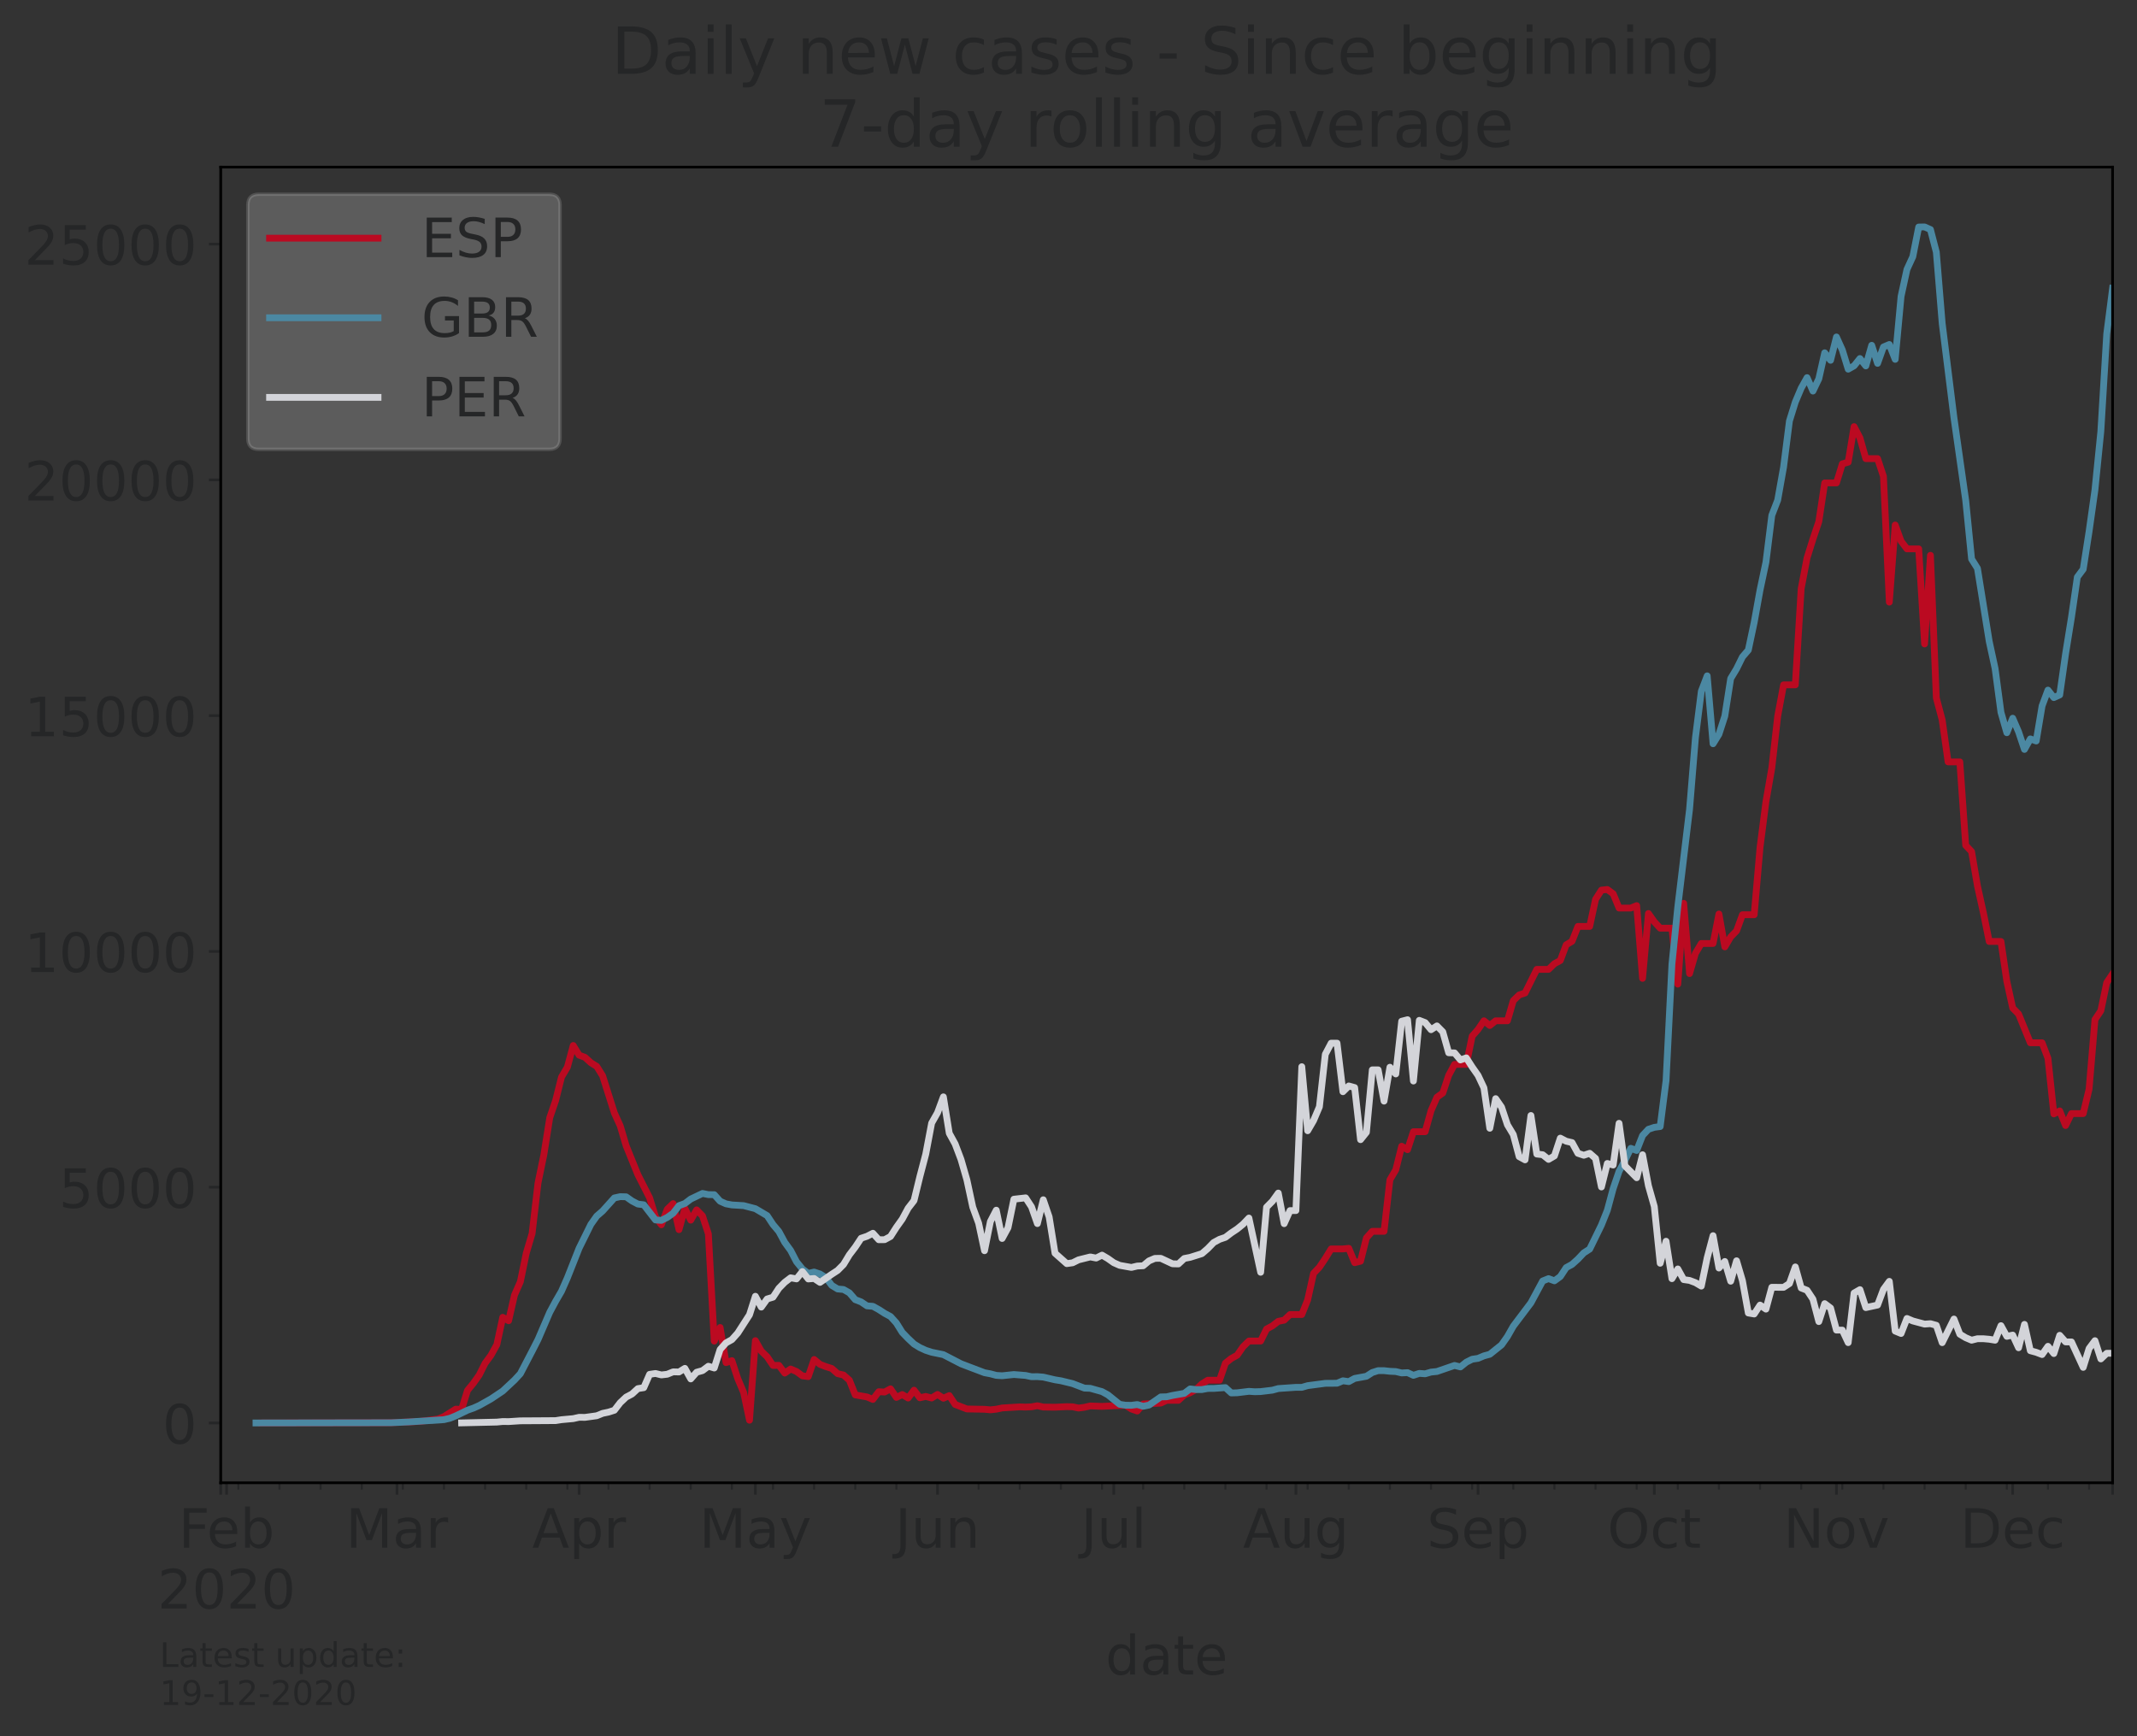 <?xml version="1.0" encoding="utf-8" standalone="no"?>
<!DOCTYPE svg PUBLIC "-//W3C//DTD SVG 1.1//EN"
  "http://www.w3.org/Graphics/SVG/1.1/DTD/svg11.dtd">
<!-- Created with matplotlib (https://matplotlib.org/) -->
<svg height="512.168pt" version="1.1" viewBox="0 0 630.3 512.168" width="630.3pt" xmlns="http://www.w3.org/2000/svg" xmlns:xlink="http://www.w3.org/1999/xlink">
 <rect x="0" y="0" width="630.3" height="512.168" fill="#333333" stroke="none"/>
 <defs>
  <style type="text/css">*{stroke-linecap:butt;stroke-linejoin:round;}</style>
 </defs>
 <g id="figure_1">
  <g id="patch_1">
   <path d="M 0 512.168 
L 630.3 512.168 
L 630.3 0 
L 0 0 
z
" style="fill:none;"/>
  </g>
  <g id="axes_1">
   <g id="patch_2">
    <path d="M 65.1 437.369 
L 623.1 437.369 
L 623.1 49.289 
L 65.1 49.289 
z
" style="fill:none;"/>
   </g>
   <g id="matplotlib.axis_1">
    <g id="xtick_1">
     <g id="line2d_1">
      <defs>
       <path d="M 0 0 
L 0 3.5 
" id="m7ae4472329" style="stroke:#252627;stroke-width:0.8;"/>
      </defs>
      <g>
       <use style="fill:#252627;stroke:#252627;stroke-width:0.8;" x="65.1" xlink:href="#m7ae4472329" y="437.369"/>
      </g>
     </g>
    </g>
    <g id="xtick_2">
     <g id="line2d_2">
      <g>
       <use style="fill:#252627;stroke:#252627;stroke-width:0.8;" x="66.833" xlink:href="#m7ae4472329" y="437.369"/>
      </g>
     </g>
     <g id="text_1">
      <!-- Feb -->
      <g style="fill:#252627;" transform="translate(52.67 456.526)scale(0.16 -0.16)">
       <defs>
        <path d="M 9.812 72.906 
L 51.703 72.906 
L 51.703 64.594 
L 19.672 64.594 
L 19.672 43.109 
L 48.578 43.109 
L 48.578 34.812 
L 19.672 34.812 
L 19.672 0 
L 9.812 0 
z
" id="DejaVuSans-70"/>
        <path d="M 56.203 29.594 
L 56.203 25.203 
L 14.891 25.203 
Q 15.484 15.922 20.484 11.062 
Q 25.484 6.203 34.422 6.203 
Q 39.594 6.203 44.453 7.469 
Q 49.312 8.734 54.109 11.281 
L 54.109 2.781 
Q 49.266 0.734 44.188 -0.344 
Q 39.109 -1.422 33.891 -1.422 
Q 20.797 -1.422 13.156 6.188 
Q 5.516 13.812 5.516 26.812 
Q 5.516 40.234 12.766 48.109 
Q 20.016 56 32.328 56 
Q 43.359 56 49.781 48.891 
Q 56.203 41.797 56.203 29.594 
z
M 47.219 32.234 
Q 47.125 39.594 43.094 43.984 
Q 39.062 48.391 32.422 48.391 
Q 24.906 48.391 20.391 44.141 
Q 15.875 39.891 15.188 32.172 
z
" id="DejaVuSans-101"/>
        <path d="M 48.688 27.297 
Q 48.688 37.203 44.609 42.844 
Q 40.531 48.484 33.406 48.484 
Q 26.266 48.484 22.188 42.844 
Q 18.109 37.203 18.109 27.297 
Q 18.109 17.391 22.188 11.75 
Q 26.266 6.109 33.406 6.109 
Q 40.531 6.109 44.609 11.75 
Q 48.688 17.391 48.688 27.297 
z
M 18.109 46.391 
Q 20.953 51.266 25.266 53.625 
Q 29.594 56 35.594 56 
Q 45.562 56 51.781 48.094 
Q 58.016 40.188 58.016 27.297 
Q 58.016 14.406 51.781 6.484 
Q 45.562 -1.422 35.594 -1.422 
Q 29.594 -1.422 25.266 0.953 
Q 20.953 3.328 18.109 8.203 
L 18.109 0 
L 9.078 0 
L 9.078 75.984 
L 18.109 75.984 
z
" id="DejaVuSans-98"/>
       </defs>
       <use xlink:href="#DejaVuSans-70"/>
       <use x="52.02" xlink:href="#DejaVuSans-101"/>
       <use x="113.543" xlink:href="#DejaVuSans-98"/>
      </g>
      <!-- 2020 -->
      <g style="fill:#252627;" transform="translate(46.473 474.443)scale(0.16 -0.16)">
       <defs>
        <path d="M 19.188 8.297 
L 53.609 8.297 
L 53.609 0 
L 7.328 0 
L 7.328 8.297 
Q 12.938 14.109 22.625 23.891 
Q 32.328 33.688 34.812 36.531 
Q 39.547 41.844 41.422 45.531 
Q 43.312 49.219 43.312 52.781 
Q 43.312 58.594 39.234 62.25 
Q 35.156 65.922 28.609 65.922 
Q 23.969 65.922 18.812 64.312 
Q 13.672 62.703 7.812 59.422 
L 7.812 69.391 
Q 13.766 71.781 18.938 73 
Q 24.125 74.219 28.422 74.219 
Q 39.75 74.219 46.484 68.547 
Q 53.219 62.891 53.219 53.422 
Q 53.219 48.922 51.531 44.891 
Q 49.859 40.875 45.406 35.406 
Q 44.188 33.984 37.641 27.219 
Q 31.109 20.453 19.188 8.297 
z
" id="DejaVuSans-50"/>
        <path d="M 31.781 66.406 
Q 24.172 66.406 20.328 58.906 
Q 16.5 51.422 16.5 36.375 
Q 16.5 21.391 20.328 13.891 
Q 24.172 6.391 31.781 6.391 
Q 39.453 6.391 43.281 13.891 
Q 47.125 21.391 47.125 36.375 
Q 47.125 51.422 43.281 58.906 
Q 39.453 66.406 31.781 66.406 
z
M 31.781 74.219 
Q 44.047 74.219 50.516 64.516 
Q 56.984 54.828 56.984 36.375 
Q 56.984 17.969 50.516 8.266 
Q 44.047 -1.422 31.781 -1.422 
Q 19.531 -1.422 13.062 8.266 
Q 6.594 17.969 6.594 36.375 
Q 6.594 54.828 13.062 64.516 
Q 19.531 74.219 31.781 74.219 
z
" id="DejaVuSans-48"/>
       </defs>
       <use xlink:href="#DejaVuSans-50"/>
       <use x="63.623" xlink:href="#DejaVuSans-48"/>
       <use x="127.246" xlink:href="#DejaVuSans-50"/>
       <use x="190.869" xlink:href="#DejaVuSans-48"/>
      </g>
     </g>
    </g>
    <g id="xtick_3">
     <g id="line2d_3">
      <g>
       <use style="fill:#252627;stroke:#252627;stroke-width:0.8;" x="117.088" xlink:href="#m7ae4472329" y="437.369"/>
      </g>
     </g>
     <g id="text_2">
      <!-- Mar -->
      <g style="fill:#252627;" transform="translate(101.994 456.526)scale(0.16 -0.16)">
       <defs>
        <path d="M 9.812 72.906 
L 24.516 72.906 
L 43.109 23.297 
L 61.812 72.906 
L 76.516 72.906 
L 76.516 0 
L 66.891 0 
L 66.891 64.016 
L 48.094 14.016 
L 38.188 14.016 
L 19.391 64.016 
L 19.391 0 
L 9.812 0 
z
" id="DejaVuSans-77"/>
        <path d="M 34.281 27.484 
Q 23.391 27.484 19.188 25 
Q 14.984 22.516 14.984 16.5 
Q 14.984 11.719 18.141 8.906 
Q 21.297 6.109 26.703 6.109 
Q 34.188 6.109 38.703 11.406 
Q 43.219 16.703 43.219 25.484 
L 43.219 27.484 
z
M 52.203 31.203 
L 52.203 0 
L 43.219 0 
L 43.219 8.297 
Q 40.141 3.328 35.547 0.953 
Q 30.953 -1.422 24.312 -1.422 
Q 15.922 -1.422 10.953 3.297 
Q 6 8.016 6 15.922 
Q 6 25.141 12.172 29.828 
Q 18.359 34.516 30.609 34.516 
L 43.219 34.516 
L 43.219 35.406 
Q 43.219 41.609 39.141 45 
Q 35.062 48.391 27.688 48.391 
Q 23 48.391 18.547 47.266 
Q 14.109 46.141 10.016 43.891 
L 10.016 52.203 
Q 14.938 54.109 19.578 55.047 
Q 24.219 56 28.609 56 
Q 40.484 56 46.344 49.844 
Q 52.203 43.703 52.203 31.203 
z
" id="DejaVuSans-97"/>
        <path d="M 41.109 46.297 
Q 39.594 47.172 37.812 47.578 
Q 36.031 48 33.891 48 
Q 26.266 48 22.188 43.047 
Q 18.109 38.094 18.109 28.812 
L 18.109 0 
L 9.078 0 
L 9.078 54.688 
L 18.109 54.688 
L 18.109 46.188 
Q 20.953 51.172 25.484 53.578 
Q 30.031 56 36.531 56 
Q 37.453 56 38.578 55.875 
Q 39.703 55.766 41.062 55.516 
z
" id="DejaVuSans-114"/>
       </defs>
       <use xlink:href="#DejaVuSans-77"/>
       <use x="86.279" xlink:href="#DejaVuSans-97"/>
       <use x="147.559" xlink:href="#DejaVuSans-114"/>
      </g>
     </g>
    </g>
    <g id="xtick_4">
     <g id="line2d_4">
      <g>
       <use style="fill:#252627;stroke:#252627;stroke-width:0.8;" x="170.808" xlink:href="#m7ae4472329" y="437.369"/>
      </g>
     </g>
     <g id="text_3">
      <!-- Apr -->
      <g style="fill:#252627;" transform="translate(156.968 456.526)scale(0.16 -0.16)">
       <defs>
        <path d="M 34.188 63.188 
L 20.797 26.906 
L 47.609 26.906 
z
M 28.609 72.906 
L 39.797 72.906 
L 67.578 0 
L 57.328 0 
L 50.688 18.703 
L 17.828 18.703 
L 11.188 0 
L 0.781 0 
z
" id="DejaVuSans-65"/>
        <path d="M 18.109 8.203 
L 18.109 -20.797 
L 9.078 -20.797 
L 9.078 54.688 
L 18.109 54.688 
L 18.109 46.391 
Q 20.953 51.266 25.266 53.625 
Q 29.594 56 35.594 56 
Q 45.562 56 51.781 48.094 
Q 58.016 40.188 58.016 27.297 
Q 58.016 14.406 51.781 6.484 
Q 45.562 -1.422 35.594 -1.422 
Q 29.594 -1.422 25.266 0.953 
Q 20.953 3.328 18.109 8.203 
z
M 48.688 27.297 
Q 48.688 37.203 44.609 42.844 
Q 40.531 48.484 33.406 48.484 
Q 26.266 48.484 22.188 42.844 
Q 18.109 37.203 18.109 27.297 
Q 18.109 17.391 22.188 11.75 
Q 26.266 6.109 33.406 6.109 
Q 40.531 6.109 44.609 11.75 
Q 48.688 17.391 48.688 27.297 
z
" id="DejaVuSans-112"/>
       </defs>
       <use xlink:href="#DejaVuSans-65"/>
       <use x="68.408" xlink:href="#DejaVuSans-112"/>
       <use x="131.885" xlink:href="#DejaVuSans-114"/>
      </g>
     </g>
    </g>
    <g id="xtick_5">
     <g id="line2d_5">
      <g>
       <use style="fill:#252627;stroke:#252627;stroke-width:0.8;" x="222.796" xlink:href="#m7ae4472329" y="437.369"/>
      </g>
     </g>
     <g id="text_4">
      <!-- May -->
      <g style="fill:#252627;" transform="translate(206.256 456.526)scale(0.16 -0.16)">
       <defs>
        <path d="M 32.172 -5.078 
Q 28.375 -14.844 24.75 -17.812 
Q 21.141 -20.797 15.094 -20.797 
L 7.906 -20.797 
L 7.906 -13.281 
L 13.188 -13.281 
Q 16.891 -13.281 18.938 -11.516 
Q 21 -9.766 23.484 -3.219 
L 25.094 0.875 
L 2.984 54.688 
L 12.5 54.688 
L 29.594 11.922 
L 46.688 54.688 
L 56.203 54.688 
z
" id="DejaVuSans-121"/>
       </defs>
       <use xlink:href="#DejaVuSans-77"/>
       <use x="86.279" xlink:href="#DejaVuSans-97"/>
       <use x="147.559" xlink:href="#DejaVuSans-121"/>
      </g>
     </g>
    </g>
    <g id="xtick_6">
     <g id="line2d_6">
      <g>
       <use style="fill:#252627;stroke:#252627;stroke-width:0.8;" x="276.516" xlink:href="#m7ae4472329" y="437.369"/>
      </g>
     </g>
     <g id="text_5">
      <!-- Jun -->
      <g style="fill:#252627;" transform="translate(264.016 456.526)scale(0.16 -0.16)">
       <defs>
        <path d="M 9.812 72.906 
L 19.672 72.906 
L 19.672 5.078 
Q 19.672 -8.109 14.672 -14.062 
Q 9.672 -20.016 -1.422 -20.016 
L -5.172 -20.016 
L -5.172 -11.719 
L -2.094 -11.719 
Q 4.438 -11.719 7.125 -8.047 
Q 9.812 -4.391 9.812 5.078 
z
" id="DejaVuSans-74"/>
        <path d="M 8.5 21.578 
L 8.5 54.688 
L 17.484 54.688 
L 17.484 21.922 
Q 17.484 14.156 20.5 10.266 
Q 23.531 6.391 29.594 6.391 
Q 36.859 6.391 41.078 11.031 
Q 45.312 15.672 45.312 23.688 
L 45.312 54.688 
L 54.297 54.688 
L 54.297 0 
L 45.312 0 
L 45.312 8.406 
Q 42.047 3.422 37.719 1 
Q 33.406 -1.422 27.688 -1.422 
Q 18.266 -1.422 13.375 4.438 
Q 8.5 10.297 8.5 21.578 
z
M 31.109 56 
z
" id="DejaVuSans-117"/>
        <path d="M 54.891 33.016 
L 54.891 0 
L 45.906 0 
L 45.906 32.719 
Q 45.906 40.484 42.875 44.328 
Q 39.844 48.188 33.797 48.188 
Q 26.516 48.188 22.312 43.547 
Q 18.109 38.922 18.109 30.906 
L 18.109 0 
L 9.078 0 
L 9.078 54.688 
L 18.109 54.688 
L 18.109 46.188 
Q 21.344 51.125 25.703 53.562 
Q 30.078 56 35.797 56 
Q 45.219 56 50.047 50.172 
Q 54.891 44.344 54.891 33.016 
z
" id="DejaVuSans-110"/>
       </defs>
       <use xlink:href="#DejaVuSans-74"/>
       <use x="29.492" xlink:href="#DejaVuSans-117"/>
       <use x="92.871" xlink:href="#DejaVuSans-110"/>
      </g>
     </g>
    </g>
    <g id="xtick_7">
     <g id="line2d_7">
      <g>
       <use style="fill:#252627;stroke:#252627;stroke-width:0.8;" x="328.504" xlink:href="#m7ae4472329" y="437.369"/>
      </g>
     </g>
     <g id="text_6">
      <!-- Jul -->
      <g style="fill:#252627;" transform="translate(318.851 456.526)scale(0.16 -0.16)">
       <defs>
        <path d="M 9.422 75.984 
L 18.406 75.984 
L 18.406 0 
L 9.422 0 
z
" id="DejaVuSans-108"/>
       </defs>
       <use xlink:href="#DejaVuSans-74"/>
       <use x="29.492" xlink:href="#DejaVuSans-117"/>
       <use x="92.871" xlink:href="#DejaVuSans-108"/>
      </g>
     </g>
    </g>
    <g id="xtick_8">
     <g id="line2d_8">
      <g>
       <use style="fill:#252627;stroke:#252627;stroke-width:0.8;" x="382.224" xlink:href="#m7ae4472329" y="437.369"/>
      </g>
     </g>
     <g id="text_7">
      <!-- Aug -->
      <g style="fill:#252627;" transform="translate(366.603 456.526)scale(0.16 -0.16)">
       <defs>
        <path d="M 45.406 27.984 
Q 45.406 37.75 41.375 43.109 
Q 37.359 48.484 30.078 48.484 
Q 22.859 48.484 18.828 43.109 
Q 14.797 37.75 14.797 27.984 
Q 14.797 18.266 18.828 12.891 
Q 22.859 7.516 30.078 7.516 
Q 37.359 7.516 41.375 12.891 
Q 45.406 18.266 45.406 27.984 
z
M 54.391 6.781 
Q 54.391 -7.172 48.188 -13.984 
Q 42 -20.797 29.203 -20.797 
Q 24.469 -20.797 20.266 -20.094 
Q 16.062 -19.391 12.109 -17.922 
L 12.109 -9.188 
Q 16.062 -11.328 19.922 -12.344 
Q 23.781 -13.375 27.781 -13.375 
Q 36.625 -13.375 41.016 -8.766 
Q 45.406 -4.156 45.406 5.172 
L 45.406 9.625 
Q 42.625 4.781 38.281 2.391 
Q 33.938 0 27.875 0 
Q 17.828 0 11.672 7.656 
Q 5.516 15.328 5.516 27.984 
Q 5.516 40.672 11.672 48.328 
Q 17.828 56 27.875 56 
Q 33.938 56 38.281 53.609 
Q 42.625 51.219 45.406 46.391 
L 45.406 54.688 
L 54.391 54.688 
z
" id="DejaVuSans-103"/>
       </defs>
       <use xlink:href="#DejaVuSans-65"/>
       <use x="68.408" xlink:href="#DejaVuSans-117"/>
       <use x="131.787" xlink:href="#DejaVuSans-103"/>
      </g>
     </g>
    </g>
    <g id="xtick_9">
     <g id="line2d_9">
      <g>
       <use style="fill:#252627;stroke:#252627;stroke-width:0.8;" x="435.945" xlink:href="#m7ae4472329" y="437.369"/>
      </g>
     </g>
     <g id="text_8">
      <!-- Sep -->
      <g style="fill:#252627;" transform="translate(420.865 456.526)scale(0.16 -0.16)">
       <defs>
        <path d="M 53.516 70.516 
L 53.516 60.891 
Q 47.906 63.578 42.922 64.891 
Q 37.938 66.219 33.297 66.219 
Q 25.25 66.219 20.875 63.094 
Q 16.5 59.969 16.5 54.203 
Q 16.5 49.359 19.406 46.891 
Q 22.312 44.438 30.422 42.922 
L 36.375 41.703 
Q 47.406 39.594 52.656 34.297 
Q 57.906 29 57.906 20.125 
Q 57.906 9.516 50.797 4.047 
Q 43.703 -1.422 29.984 -1.422 
Q 24.812 -1.422 18.969 -0.25 
Q 13.141 0.922 6.891 3.219 
L 6.891 13.375 
Q 12.891 10.016 18.656 8.297 
Q 24.422 6.594 29.984 6.594 
Q 38.422 6.594 43.016 9.906 
Q 47.609 13.234 47.609 19.391 
Q 47.609 24.75 44.312 27.781 
Q 41.016 30.812 33.5 32.328 
L 27.484 33.5 
Q 16.453 35.688 11.516 40.375 
Q 6.594 45.062 6.594 53.422 
Q 6.594 63.094 13.406 68.656 
Q 20.219 74.219 32.172 74.219 
Q 37.312 74.219 42.625 73.281 
Q 47.953 72.359 53.516 70.516 
z
" id="DejaVuSans-83"/>
       </defs>
       <use xlink:href="#DejaVuSans-83"/>
       <use x="63.477" xlink:href="#DejaVuSans-101"/>
       <use x="125" xlink:href="#DejaVuSans-112"/>
      </g>
     </g>
    </g>
    <g id="xtick_10">
     <g id="line2d_10">
      <g>
       <use style="fill:#252627;stroke:#252627;stroke-width:0.8;" x="487.932" xlink:href="#m7ae4472329" y="437.369"/>
      </g>
     </g>
     <g id="text_9">
      <!-- Oct -->
      <g style="fill:#252627;" transform="translate(474.1 456.526)scale(0.16 -0.16)">
       <defs>
        <path d="M 39.406 66.219 
Q 28.656 66.219 22.328 58.203 
Q 16.016 50.203 16.016 36.375 
Q 16.016 22.609 22.328 14.594 
Q 28.656 6.594 39.406 6.594 
Q 50.141 6.594 56.422 14.594 
Q 62.703 22.609 62.703 36.375 
Q 62.703 50.203 56.422 58.203 
Q 50.141 66.219 39.406 66.219 
z
M 39.406 74.219 
Q 54.734 74.219 63.906 63.938 
Q 73.094 53.656 73.094 36.375 
Q 73.094 19.141 63.906 8.859 
Q 54.734 -1.422 39.406 -1.422 
Q 24.031 -1.422 14.812 8.828 
Q 5.609 19.094 5.609 36.375 
Q 5.609 53.656 14.812 63.938 
Q 24.031 74.219 39.406 74.219 
z
" id="DejaVuSans-79"/>
        <path d="M 48.781 52.594 
L 48.781 44.188 
Q 44.969 46.297 41.141 47.344 
Q 37.312 48.391 33.406 48.391 
Q 24.656 48.391 19.812 42.844 
Q 14.984 37.312 14.984 27.297 
Q 14.984 17.281 19.812 11.734 
Q 24.656 6.203 33.406 6.203 
Q 37.312 6.203 41.141 7.25 
Q 44.969 8.297 48.781 10.406 
L 48.781 2.094 
Q 45.016 0.344 40.984 -0.531 
Q 36.969 -1.422 32.422 -1.422 
Q 20.062 -1.422 12.781 6.344 
Q 5.516 14.109 5.516 27.297 
Q 5.516 40.672 12.859 48.328 
Q 20.219 56 33.016 56 
Q 37.156 56 41.109 55.141 
Q 45.062 54.297 48.781 52.594 
z
" id="DejaVuSans-99"/>
        <path d="M 18.312 70.219 
L 18.312 54.688 
L 36.812 54.688 
L 36.812 47.703 
L 18.312 47.703 
L 18.312 18.016 
Q 18.312 11.328 20.141 9.422 
Q 21.969 7.516 27.594 7.516 
L 36.812 7.516 
L 36.812 0 
L 27.594 0 
Q 17.188 0 13.234 3.875 
Q 9.281 7.766 9.281 18.016 
L 9.281 47.703 
L 2.688 47.703 
L 2.688 54.688 
L 9.281 54.688 
L 9.281 70.219 
z
" id="DejaVuSans-116"/>
       </defs>
       <use xlink:href="#DejaVuSans-79"/>
       <use x="78.711" xlink:href="#DejaVuSans-99"/>
       <use x="133.691" xlink:href="#DejaVuSans-116"/>
      </g>
     </g>
    </g>
    <g id="xtick_11">
     <g id="line2d_11">
      <g>
       <use style="fill:#252627;stroke:#252627;stroke-width:0.8;" x="541.653" xlink:href="#m7ae4472329" y="437.369"/>
      </g>
     </g>
     <g id="text_10">
      <!-- Nov -->
      <g style="fill:#252627;" transform="translate(526.038 456.526)scale(0.16 -0.16)">
       <defs>
        <path d="M 9.812 72.906 
L 23.094 72.906 
L 55.422 11.922 
L 55.422 72.906 
L 64.984 72.906 
L 64.984 0 
L 51.703 0 
L 19.391 60.984 
L 19.391 0 
L 9.812 0 
z
" id="DejaVuSans-78"/>
        <path d="M 30.609 48.391 
Q 23.391 48.391 19.188 42.75 
Q 14.984 37.109 14.984 27.297 
Q 14.984 17.484 19.156 11.844 
Q 23.344 6.203 30.609 6.203 
Q 37.797 6.203 41.984 11.859 
Q 46.188 17.531 46.188 27.297 
Q 46.188 37.016 41.984 42.703 
Q 37.797 48.391 30.609 48.391 
z
M 30.609 56 
Q 42.328 56 49.016 48.375 
Q 55.719 40.766 55.719 27.297 
Q 55.719 13.875 49.016 6.219 
Q 42.328 -1.422 30.609 -1.422 
Q 18.844 -1.422 12.172 6.219 
Q 5.516 13.875 5.516 27.297 
Q 5.516 40.766 12.172 48.375 
Q 18.844 56 30.609 56 
z
" id="DejaVuSans-111"/>
        <path d="M 2.984 54.688 
L 12.5 54.688 
L 29.594 8.797 
L 46.688 54.688 
L 56.203 54.688 
L 35.688 0 
L 23.484 0 
z
" id="DejaVuSans-118"/>
       </defs>
       <use xlink:href="#DejaVuSans-78"/>
       <use x="74.805" xlink:href="#DejaVuSans-111"/>
       <use x="135.986" xlink:href="#DejaVuSans-118"/>
      </g>
     </g>
    </g>
    <g id="xtick_12">
     <g id="line2d_12">
      <g>
       <use style="fill:#252627;stroke:#252627;stroke-width:0.8;" x="593.64" xlink:href="#m7ae4472329" y="437.369"/>
      </g>
     </g>
     <g id="text_11">
      <!-- Dec -->
      <g style="fill:#252627;" transform="translate(578.159 456.526)scale(0.16 -0.16)">
       <defs>
        <path d="M 19.672 64.797 
L 19.672 8.109 
L 31.594 8.109 
Q 46.688 8.109 53.688 14.938 
Q 60.688 21.781 60.688 36.531 
Q 60.688 51.172 53.688 57.984 
Q 46.688 64.797 31.594 64.797 
z
M 9.812 72.906 
L 30.078 72.906 
Q 51.266 72.906 61.172 64.094 
Q 71.094 55.281 71.094 36.531 
Q 71.094 17.672 61.125 8.828 
Q 51.172 0 30.078 0 
L 9.812 0 
z
" id="DejaVuSans-68"/>
       </defs>
       <use xlink:href="#DejaVuSans-68"/>
       <use x="77.002" xlink:href="#DejaVuSans-101"/>
       <use x="138.525" xlink:href="#DejaVuSans-99"/>
      </g>
     </g>
    </g>
    <g id="xtick_13">
     <g id="line2d_13">
      <g>
       <use style="fill:#252627;stroke:#252627;stroke-width:0.8;" x="623.1" xlink:href="#m7ae4472329" y="437.369"/>
      </g>
     </g>
    </g>
    <g id="xtick_14">
     <g id="line2d_14">
      <defs>
       <path d="M 0 0 
L 0 2 
" id="mcb166bc389" style="stroke:#252627;stroke-width:0.6;"/>
      </defs>
      <g>
       <use style="fill:#252627;stroke:#252627;stroke-width:0.6;" x="70.299" xlink:href="#mcb166bc389" y="437.369"/>
      </g>
     </g>
    </g>
    <g id="xtick_15">
     <g id="line2d_15">
      <g>
       <use style="fill:#252627;stroke:#252627;stroke-width:0.6;" x="82.429" xlink:href="#mcb166bc389" y="437.369"/>
      </g>
     </g>
    </g>
    <g id="xtick_16">
     <g id="line2d_16">
      <g>
       <use style="fill:#252627;stroke:#252627;stroke-width:0.6;" x="94.56" xlink:href="#mcb166bc389" y="437.369"/>
      </g>
     </g>
    </g>
    <g id="xtick_17">
     <g id="line2d_17">
      <g>
       <use style="fill:#252627;stroke:#252627;stroke-width:0.6;" x="106.69" xlink:href="#mcb166bc389" y="437.369"/>
      </g>
     </g>
    </g>
    <g id="xtick_18">
     <g id="line2d_18">
      <g>
       <use style="fill:#252627;stroke:#252627;stroke-width:0.6;" x="118.82" xlink:href="#mcb166bc389" y="437.369"/>
      </g>
     </g>
    </g>
    <g id="xtick_19">
     <g id="line2d_19">
      <g>
       <use style="fill:#252627;stroke:#252627;stroke-width:0.6;" x="130.951" xlink:href="#mcb166bc389" y="437.369"/>
      </g>
     </g>
    </g>
    <g id="xtick_20">
     <g id="line2d_20">
      <g>
       <use style="fill:#252627;stroke:#252627;stroke-width:0.6;" x="143.081" xlink:href="#mcb166bc389" y="437.369"/>
      </g>
     </g>
    </g>
    <g id="xtick_21">
     <g id="line2d_21">
      <g>
       <use style="fill:#252627;stroke:#252627;stroke-width:0.6;" x="155.212" xlink:href="#mcb166bc389" y="437.369"/>
      </g>
     </g>
    </g>
    <g id="xtick_22">
     <g id="line2d_22">
      <g>
       <use style="fill:#252627;stroke:#252627;stroke-width:0.6;" x="167.342" xlink:href="#mcb166bc389" y="437.369"/>
      </g>
     </g>
    </g>
    <g id="xtick_23">
     <g id="line2d_23">
      <g>
       <use style="fill:#252627;stroke:#252627;stroke-width:0.6;" x="179.473" xlink:href="#mcb166bc389" y="437.369"/>
      </g>
     </g>
    </g>
    <g id="xtick_24">
     <g id="line2d_24">
      <g>
       <use style="fill:#252627;stroke:#252627;stroke-width:0.6;" x="191.603" xlink:href="#mcb166bc389" y="437.369"/>
      </g>
     </g>
    </g>
    <g id="xtick_25">
     <g id="line2d_25">
      <g>
       <use style="fill:#252627;stroke:#252627;stroke-width:0.6;" x="203.734" xlink:href="#mcb166bc389" y="437.369"/>
      </g>
     </g>
    </g>
    <g id="xtick_26">
     <g id="line2d_26">
      <g>
       <use style="fill:#252627;stroke:#252627;stroke-width:0.6;" x="215.864" xlink:href="#mcb166bc389" y="437.369"/>
      </g>
     </g>
    </g>
    <g id="xtick_27">
     <g id="line2d_27">
      <g>
       <use style="fill:#252627;stroke:#252627;stroke-width:0.6;" x="227.994" xlink:href="#mcb166bc389" y="437.369"/>
      </g>
     </g>
    </g>
    <g id="xtick_28">
     <g id="line2d_28">
      <g>
       <use style="fill:#252627;stroke:#252627;stroke-width:0.6;" x="240.125" xlink:href="#mcb166bc389" y="437.369"/>
      </g>
     </g>
    </g>
    <g id="xtick_29">
     <g id="line2d_29">
      <g>
       <use style="fill:#252627;stroke:#252627;stroke-width:0.6;" x="252.255" xlink:href="#mcb166bc389" y="437.369"/>
      </g>
     </g>
    </g>
    <g id="xtick_30">
     <g id="line2d_30">
      <g>
       <use style="fill:#252627;stroke:#252627;stroke-width:0.6;" x="264.386" xlink:href="#mcb166bc389" y="437.369"/>
      </g>
     </g>
    </g>
    <g id="xtick_31">
     <g id="line2d_31">
      <g>
       <use style="fill:#252627;stroke:#252627;stroke-width:0.6;" x="288.647" xlink:href="#mcb166bc389" y="437.369"/>
      </g>
     </g>
    </g>
    <g id="xtick_32">
     <g id="line2d_32">
      <g>
       <use style="fill:#252627;stroke:#252627;stroke-width:0.6;" x="300.777" xlink:href="#mcb166bc389" y="437.369"/>
      </g>
     </g>
    </g>
    <g id="xtick_33">
     <g id="line2d_33">
      <g>
       <use style="fill:#252627;stroke:#252627;stroke-width:0.6;" x="312.907" xlink:href="#mcb166bc389" y="437.369"/>
      </g>
     </g>
    </g>
    <g id="xtick_34">
     <g id="line2d_34">
      <g>
       <use style="fill:#252627;stroke:#252627;stroke-width:0.6;" x="325.038" xlink:href="#mcb166bc389" y="437.369"/>
      </g>
     </g>
    </g>
    <g id="xtick_35">
     <g id="line2d_35">
      <g>
       <use style="fill:#252627;stroke:#252627;stroke-width:0.6;" x="337.168" xlink:href="#mcb166bc389" y="437.369"/>
      </g>
     </g>
    </g>
    <g id="xtick_36">
     <g id="line2d_36">
      <g>
       <use style="fill:#252627;stroke:#252627;stroke-width:0.6;" x="349.299" xlink:href="#mcb166bc389" y="437.369"/>
      </g>
     </g>
    </g>
    <g id="xtick_37">
     <g id="line2d_37">
      <g>
       <use style="fill:#252627;stroke:#252627;stroke-width:0.6;" x="361.429" xlink:href="#mcb166bc389" y="437.369"/>
      </g>
     </g>
    </g>
    <g id="xtick_38">
     <g id="line2d_38">
      <g>
       <use style="fill:#252627;stroke:#252627;stroke-width:0.6;" x="373.56" xlink:href="#mcb166bc389" y="437.369"/>
      </g>
     </g>
    </g>
    <g id="xtick_39">
     <g id="line2d_39">
      <g>
       <use style="fill:#252627;stroke:#252627;stroke-width:0.6;" x="385.69" xlink:href="#mcb166bc389" y="437.369"/>
      </g>
     </g>
    </g>
    <g id="xtick_40">
     <g id="line2d_40">
      <g>
       <use style="fill:#252627;stroke:#252627;stroke-width:0.6;" x="397.82" xlink:href="#mcb166bc389" y="437.369"/>
      </g>
     </g>
    </g>
    <g id="xtick_41">
     <g id="line2d_41">
      <g>
       <use style="fill:#252627;stroke:#252627;stroke-width:0.6;" x="409.951" xlink:href="#mcb166bc389" y="437.369"/>
      </g>
     </g>
    </g>
    <g id="xtick_42">
     <g id="line2d_42">
      <g>
       <use style="fill:#252627;stroke:#252627;stroke-width:0.6;" x="422.081" xlink:href="#mcb166bc389" y="437.369"/>
      </g>
     </g>
    </g>
    <g id="xtick_43">
     <g id="line2d_43">
      <g>
       <use style="fill:#252627;stroke:#252627;stroke-width:0.6;" x="434.212" xlink:href="#mcb166bc389" y="437.369"/>
      </g>
     </g>
    </g>
    <g id="xtick_44">
     <g id="line2d_44">
      <g>
       <use style="fill:#252627;stroke:#252627;stroke-width:0.6;" x="446.342" xlink:href="#mcb166bc389" y="437.369"/>
      </g>
     </g>
    </g>
    <g id="xtick_45">
     <g id="line2d_45">
      <g>
       <use style="fill:#252627;stroke:#252627;stroke-width:0.6;" x="458.473" xlink:href="#mcb166bc389" y="437.369"/>
      </g>
     </g>
    </g>
    <g id="xtick_46">
     <g id="line2d_46">
      <g>
       <use style="fill:#252627;stroke:#252627;stroke-width:0.6;" x="470.603" xlink:href="#mcb166bc389" y="437.369"/>
      </g>
     </g>
    </g>
    <g id="xtick_47">
     <g id="line2d_47">
      <g>
       <use style="fill:#252627;stroke:#252627;stroke-width:0.6;" x="482.734" xlink:href="#mcb166bc389" y="437.369"/>
      </g>
     </g>
    </g>
    <g id="xtick_48">
     <g id="line2d_48">
      <g>
       <use style="fill:#252627;stroke:#252627;stroke-width:0.6;" x="494.864" xlink:href="#mcb166bc389" y="437.369"/>
      </g>
     </g>
    </g>
    <g id="xtick_49">
     <g id="line2d_49">
      <g>
       <use style="fill:#252627;stroke:#252627;stroke-width:0.6;" x="506.994" xlink:href="#mcb166bc389" y="437.369"/>
      </g>
     </g>
    </g>
    <g id="xtick_50">
     <g id="line2d_50">
      <g>
       <use style="fill:#252627;stroke:#252627;stroke-width:0.6;" x="519.125" xlink:href="#mcb166bc389" y="437.369"/>
      </g>
     </g>
    </g>
    <g id="xtick_51">
     <g id="line2d_51">
      <g>
       <use style="fill:#252627;stroke:#252627;stroke-width:0.6;" x="531.255" xlink:href="#mcb166bc389" y="437.369"/>
      </g>
     </g>
    </g>
    <g id="xtick_52">
     <g id="line2d_52">
      <g>
       <use style="fill:#252627;stroke:#252627;stroke-width:0.6;" x="543.386" xlink:href="#mcb166bc389" y="437.369"/>
      </g>
     </g>
    </g>
    <g id="xtick_53">
     <g id="line2d_53">
      <g>
       <use style="fill:#252627;stroke:#252627;stroke-width:0.6;" x="555.516" xlink:href="#mcb166bc389" y="437.369"/>
      </g>
     </g>
    </g>
    <g id="xtick_54">
     <g id="line2d_54">
      <g>
       <use style="fill:#252627;stroke:#252627;stroke-width:0.6;" x="567.647" xlink:href="#mcb166bc389" y="437.369"/>
      </g>
     </g>
    </g>
    <g id="xtick_55">
     <g id="line2d_55">
      <g>
       <use style="fill:#252627;stroke:#252627;stroke-width:0.6;" x="579.777" xlink:href="#mcb166bc389" y="437.369"/>
      </g>
     </g>
    </g>
    <g id="xtick_56">
     <g id="line2d_56">
      <g>
       <use style="fill:#252627;stroke:#252627;stroke-width:0.6;" x="591.907" xlink:href="#mcb166bc389" y="437.369"/>
      </g>
     </g>
    </g>
    <g id="xtick_57">
     <g id="line2d_57">
      <g>
       <use style="fill:#252627;stroke:#252627;stroke-width:0.6;" x="604.038" xlink:href="#mcb166bc389" y="437.369"/>
      </g>
     </g>
    </g>
    <g id="xtick_58">
     <g id="line2d_58">
      <g>
       <use style="fill:#252627;stroke:#252627;stroke-width:0.6;" x="616.168" xlink:href="#mcb166bc389" y="437.369"/>
      </g>
     </g>
    </g>
    <g id="text_12">
     <!-- date -->
     <g style="fill:#252627;" transform="translate(326.06 493.928)scale(0.16 -0.16)">
      <defs>
       <path d="M 45.406 46.391 
L 45.406 75.984 
L 54.391 75.984 
L 54.391 0 
L 45.406 0 
L 45.406 8.203 
Q 42.578 3.328 38.25 0.953 
Q 33.938 -1.422 27.875 -1.422 
Q 17.969 -1.422 11.734 6.484 
Q 5.516 14.406 5.516 27.297 
Q 5.516 40.188 11.734 48.094 
Q 17.969 56 27.875 56 
Q 33.938 56 38.25 53.625 
Q 42.578 51.266 45.406 46.391 
z
M 14.797 27.297 
Q 14.797 17.391 18.875 11.75 
Q 22.953 6.109 30.078 6.109 
Q 37.203 6.109 41.297 11.75 
Q 45.406 17.391 45.406 27.297 
Q 45.406 37.203 41.297 42.844 
Q 37.203 48.484 30.078 48.484 
Q 22.953 48.484 18.875 42.844 
Q 14.797 37.203 14.797 27.297 
z
" id="DejaVuSans-100"/>
      </defs>
      <use xlink:href="#DejaVuSans-100"/>
      <use x="63.477" xlink:href="#DejaVuSans-97"/>
      <use x="124.756" xlink:href="#DejaVuSans-116"/>
      <use x="163.965" xlink:href="#DejaVuSans-101"/>
     </g>
    </g>
   </g>
   <g id="matplotlib.axis_2">
    <g id="ytick_1">
     <g id="line2d_59">
      <defs>
       <path d="M 0 0 
L -3.5 0 
" id="m54157b6c03" style="stroke:#252627;stroke-width:0.8;"/>
      </defs>
      <g>
       <use style="fill:#252627;stroke:#252627;stroke-width:0.8;" x="65.1" xlink:href="#m54157b6c03" y="419.729"/>
      </g>
     </g>
     <g id="text_13">
      <!-- 0 -->
      <g style="fill:#252627;" transform="translate(47.92 425.808)scale(0.16 -0.16)">
       <use xlink:href="#DejaVuSans-48"/>
      </g>
     </g>
    </g>
    <g id="ytick_2">
     <g id="line2d_60">
      <g>
       <use style="fill:#252627;stroke:#252627;stroke-width:0.8;" x="65.1" xlink:href="#m54157b6c03" y="350.183"/>
      </g>
     </g>
     <g id="text_14">
      <!-- 5000 -->
      <g style="fill:#252627;" transform="translate(17.38 356.262)scale(0.16 -0.16)">
       <defs>
        <path d="M 10.797 72.906 
L 49.516 72.906 
L 49.516 64.594 
L 19.828 64.594 
L 19.828 46.734 
Q 21.969 47.469 24.109 47.828 
Q 26.266 48.188 28.422 48.188 
Q 40.625 48.188 47.75 41.5 
Q 54.891 34.812 54.891 23.391 
Q 54.891 11.625 47.562 5.094 
Q 40.234 -1.422 26.906 -1.422 
Q 22.312 -1.422 17.547 -0.641 
Q 12.797 0.141 7.719 1.703 
L 7.719 11.625 
Q 12.109 9.234 16.797 8.062 
Q 21.484 6.891 26.703 6.891 
Q 35.156 6.891 40.078 11.328 
Q 45.016 15.766 45.016 23.391 
Q 45.016 31 40.078 35.438 
Q 35.156 39.891 26.703 39.891 
Q 22.75 39.891 18.812 39.016 
Q 14.891 38.141 10.797 36.281 
z
" id="DejaVuSans-53"/>
       </defs>
       <use xlink:href="#DejaVuSans-53"/>
       <use x="63.623" xlink:href="#DejaVuSans-48"/>
       <use x="127.246" xlink:href="#DejaVuSans-48"/>
       <use x="190.869" xlink:href="#DejaVuSans-48"/>
      </g>
     </g>
    </g>
    <g id="ytick_3">
     <g id="line2d_61">
      <g>
       <use style="fill:#252627;stroke:#252627;stroke-width:0.8;" x="65.1" xlink:href="#m54157b6c03" y="280.637"/>
      </g>
     </g>
     <g id="text_15">
      <!-- 10000 -->
      <g style="fill:#252627;" transform="translate(7.2 286.716)scale(0.16 -0.16)">
       <defs>
        <path d="M 12.406 8.297 
L 28.516 8.297 
L 28.516 63.922 
L 10.984 60.406 
L 10.984 69.391 
L 28.422 72.906 
L 38.281 72.906 
L 38.281 8.297 
L 54.391 8.297 
L 54.391 0 
L 12.406 0 
z
" id="DejaVuSans-49"/>
       </defs>
       <use xlink:href="#DejaVuSans-49"/>
       <use x="63.623" xlink:href="#DejaVuSans-48"/>
       <use x="127.246" xlink:href="#DejaVuSans-48"/>
       <use x="190.869" xlink:href="#DejaVuSans-48"/>
       <use x="254.492" xlink:href="#DejaVuSans-48"/>
      </g>
     </g>
    </g>
    <g id="ytick_4">
     <g id="line2d_62">
      <g>
       <use style="fill:#252627;stroke:#252627;stroke-width:0.8;" x="65.1" xlink:href="#m54157b6c03" y="211.091"/>
      </g>
     </g>
     <g id="text_16">
      <!-- 15000 -->
      <g style="fill:#252627;" transform="translate(7.2 217.17)scale(0.16 -0.16)">
       <use xlink:href="#DejaVuSans-49"/>
       <use x="63.623" xlink:href="#DejaVuSans-53"/>
       <use x="127.246" xlink:href="#DejaVuSans-48"/>
       <use x="190.869" xlink:href="#DejaVuSans-48"/>
       <use x="254.492" xlink:href="#DejaVuSans-48"/>
      </g>
     </g>
    </g>
    <g id="ytick_5">
     <g id="line2d_63">
      <g>
       <use style="fill:#252627;stroke:#252627;stroke-width:0.8;" x="65.1" xlink:href="#m54157b6c03" y="141.546"/>
      </g>
     </g>
     <g id="text_17">
      <!-- 20000 -->
      <g style="fill:#252627;" transform="translate(7.2 147.624)scale(0.16 -0.16)">
       <use xlink:href="#DejaVuSans-50"/>
       <use x="63.623" xlink:href="#DejaVuSans-48"/>
       <use x="127.246" xlink:href="#DejaVuSans-48"/>
       <use x="190.869" xlink:href="#DejaVuSans-48"/>
       <use x="254.492" xlink:href="#DejaVuSans-48"/>
      </g>
     </g>
    </g>
    <g id="ytick_6">
     <g id="line2d_64">
      <g>
       <use style="fill:#252627;stroke:#252627;stroke-width:0.8;" x="65.1" xlink:href="#m54157b6c03" y="72"/>
      </g>
     </g>
     <g id="text_18">
      <!-- 25000 -->
      <g style="fill:#252627;" transform="translate(7.2 78.078)scale(0.16 -0.16)">
       <use xlink:href="#DejaVuSans-50"/>
       <use x="63.623" xlink:href="#DejaVuSans-53"/>
       <use x="127.246" xlink:href="#DejaVuSans-48"/>
       <use x="190.869" xlink:href="#DejaVuSans-48"/>
       <use x="254.492" xlink:href="#DejaVuSans-48"/>
      </g>
     </g>
    </g>
   </g>
   <g id="line2d_65">
    <path clip-path="url(#p76d1f53f0b)" d="M 77.23 419.729 
L 115.355 419.643 
L 124.019 419.244 
L 129.218 418.558 
L 130.951 417.835 
L 134.417 415.645 
L 136.15 415.719 
L 137.883 410.127 
L 139.616 408.023 
L 141.348 405.571 
L 143.081 402.106 
L 144.814 399.753 
L 146.547 396.614 
L 148.28 388.56 
L 150.013 389.57 
L 151.746 382.009 
L 153.479 378.061 
L 155.212 369.668 
L 156.945 363.82 
L 158.678 348.981 
L 160.411 340.6 
L 162.143 329.699 
L 163.876 324.628 
L 165.609 317.711 
L 167.342 314.774 
L 169.075 308.38 
L 170.808 311.231 
L 172.541 311.875 
L 174.274 313.463 
L 176.007 314.55 
L 177.74 317.326 
L 181.206 328.288 
L 182.939 332.097 
L 184.671 337.949 
L 188.137 346.489 
L 191.603 353.315 
L 193.336 358.928 
L 195.069 361.263 
L 196.802 356.688 
L 198.535 355.019 
L 200.268 362.703 
L 202.001 356.456 
L 203.734 359.898 
L 205.466 356.865 
L 207.199 358.638 
L 208.932 363.941 
L 210.665 395.584 
L 212.398 391.555 
L 214.131 401.925 
L 215.864 401.339 
L 217.597 406.624 
L 219.33 410.732 
L 221.063 418.912 
L 222.796 395.435 
L 224.529 398.513 
L 226.261 400.192 
L 227.994 402.748 
L 229.727 402.728 
L 231.46 405.009 
L 233.193 403.809 
L 234.926 404.546 
L 236.659 405.828 
L 238.392 406.05 
L 240.125 401.001 
L 241.858 402.44 
L 243.591 403.105 
L 245.324 403.648 
L 247.057 405.172 
L 248.789 405.581 
L 250.522 407.115 
L 252.255 411.443 
L 255.721 412.051 
L 257.454 412.78 
L 259.187 410.507 
L 260.92 410.604 
L 262.653 409.647 
L 264.386 412.19 
L 266.119 411.34 
L 267.852 412.369 
L 269.584 410.054 
L 271.317 412.297 
L 273.05 411.904 
L 274.783 412.363 
L 276.516 411.308 
L 278.249 412.43 
L 279.982 411.648 
L 281.715 414.257 
L 285.181 415.592 
L 290.38 415.687 
L 292.112 415.846 
L 293.845 415.661 
L 295.578 415.296 
L 300.777 414.976 
L 302.51 415.035 
L 304.243 414.954 
L 305.976 414.64 
L 307.709 415.028 
L 311.175 415.071 
L 314.64 414.912 
L 316.373 414.954 
L 318.106 415.322 
L 319.839 415.099 
L 321.572 414.7 
L 325.038 414.829 
L 331.97 414.483 
L 333.702 415.604 
L 335.435 416.202 
L 337.168 414.127 
L 342.367 413.861 
L 344.1 413.046 
L 347.566 413.046 
L 349.299 411.455 
L 351.032 410.809 
L 352.765 409.831 
L 354.498 408.206 
L 356.23 407.117 
L 359.696 407.117 
L 361.429 402.078 
L 363.162 400.703 
L 364.895 399.745 
L 366.628 397.254 
L 368.361 395.555 
L 371.827 395.555 
L 373.56 392.018 
L 375.293 391.084 
L 377.025 389.745 
L 378.758 389.399 
L 380.491 387.736 
L 383.957 387.736 
L 385.69 383.422 
L 387.423 375.609 
L 389.156 373.777 
L 390.889 371.196 
L 392.622 368.384 
L 396.088 368.384 
L 397.82 368.213 
L 399.553 372.442 
L 401.286 372.006 
L 403.019 365.127 
L 404.752 363.196 
L 408.218 363.196 
L 409.951 347.993 
L 411.684 345.049 
L 413.417 338.096 
L 415.15 339.111 
L 416.883 333.808 
L 420.348 333.808 
L 422.081 327.622 
L 423.814 323.642 
L 425.547 322.4 
L 427.28 317.196 
L 429.013 313.956 
L 432.479 313.956 
L 434.212 305.63 
L 435.945 303.647 
L 437.678 301.094 
L 439.411 302.482 
L 441.143 301.098 
L 444.609 301.098 
L 446.342 295.16 
L 448.075 293.473 
L 449.808 292.907 
L 453.274 285.929 
L 456.74 285.929 
L 458.473 284.252 
L 460.206 283.312 
L 461.939 278.688 
L 463.671 277.641 
L 465.404 273.257 
L 468.87 273.257 
L 470.603 265.262 
L 472.336 262.555 
L 474.069 262.364 
L 475.802 263.632 
L 477.535 267.839 
L 481.001 267.839 
L 482.734 267.129 
L 484.466 288.587 
L 486.199 269.446 
L 487.932 271.898 
L 489.665 273.78 
L 493.131 273.78 
L 494.864 290.282 
L 496.597 266.442 
L 498.33 287.168 
L 500.063 281.199 
L 501.796 278.292 
L 505.261 278.292 
L 506.994 269.597 
L 508.727 279.294 
L 510.46 276.355 
L 512.193 274.577 
L 513.926 269.812 
L 517.392 269.812 
L 519.125 249.876 
L 520.858 236.454 
L 522.591 226.513 
L 524.324 211.276 
L 526.057 202.007 
L 529.522 202.007 
L 531.255 173.594 
L 532.988 164.563 
L 534.721 159.015 
L 536.454 153.861 
L 538.187 142.448 
L 541.653 142.448 
L 543.386 136.822 
L 545.119 136.324 
L 546.852 125.838 
L 548.584 129.16 
L 550.317 135.278 
L 553.783 135.278 
L 555.516 140.51 
L 557.249 177.606 
L 558.982 154.857 
L 560.715 159.619 
L 562.448 161.895 
L 565.914 161.895 
L 567.647 189.937 
L 569.38 163.79 
L 571.112 205.861 
L 572.845 212.375 
L 574.578 224.724 
L 578.044 224.724 
L 579.777 249.338 
L 581.51 251.187 
L 583.243 261.313 
L 584.976 269.15 
L 586.709 277.7 
L 590.175 277.7 
L 591.907 289.438 
L 593.64 297.328 
L 595.373 299.099 
L 598.839 307.583 
L 602.305 307.583 
L 604.038 312.149 
L 605.771 328.556 
L 607.504 327.678 
L 609.237 331.994 
L 610.97 328.469 
L 614.435 328.469 
L 616.168 321.26 
L 617.901 300.738 
L 619.634 298.145 
L 621.367 289.847 
L 623.1 287.272 
L 623.1 287.272 
" style="fill:none;stroke:#bb0a21;stroke-linecap:square;stroke-width:2;"/>
   </g>
   <g id="line2d_66">
    <path clip-path="url(#p76d1f53f0b)" d="M 75.498 419.715 
L 115.355 419.653 
L 120.553 419.421 
L 130.951 418.743 
L 132.684 418.338 
L 134.417 417.632 
L 137.883 415.961 
L 139.616 415.347 
L 141.348 414.574 
L 144.814 412.629 
L 148.28 410.304 
L 151.746 407.067 
L 153.479 405.188 
L 156.945 398.539 
L 158.678 395.137 
L 162.143 387.086 
L 163.876 383.851 
L 165.609 380.865 
L 167.342 376.934 
L 170.808 368.173 
L 174.274 361.151 
L 176.007 358.707 
L 177.74 357.201 
L 181.206 353.344 
L 182.939 352.969 
L 184.671 353.014 
L 186.404 354.235 
L 188.137 355.149 
L 189.87 355.369 
L 193.336 359.838 
L 195.069 359.963 
L 196.802 359.095 
L 198.535 357.857 
L 200.268 355.625 
L 202.001 354.988 
L 203.734 353.674 
L 207.199 352.021 
L 208.932 352.369 
L 210.665 352.387 
L 212.398 354.318 
L 214.131 355.087 
L 215.864 355.409 
L 219.33 355.614 
L 222.796 356.518 
L 226.261 358.564 
L 227.994 361.189 
L 229.727 363.252 
L 231.46 366.459 
L 233.193 368.829 
L 234.926 372.163 
L 236.659 374.309 
L 238.392 375.611 
L 240.125 375.202 
L 241.858 375.786 
L 243.591 376.851 
L 245.324 379.142 
L 247.057 380.197 
L 248.789 380.352 
L 250.522 381.338 
L 252.255 383.348 
L 253.988 384.018 
L 255.721 385.186 
L 257.454 385.314 
L 259.187 386.267 
L 260.92 387.388 
L 262.653 388.324 
L 264.386 390.239 
L 266.119 393.019 
L 267.852 394.814 
L 269.584 396.439 
L 271.317 397.498 
L 273.05 398.295 
L 274.783 398.861 
L 278.249 399.572 
L 283.448 402.267 
L 286.914 403.588 
L 290.38 404.902 
L 292.112 405.226 
L 293.845 405.685 
L 295.578 405.796 
L 299.044 405.432 
L 302.51 405.708 
L 304.243 406.08 
L 305.976 406.054 
L 307.709 406.193 
L 311.175 406.998 
L 312.907 407.274 
L 316.373 408.115 
L 319.839 409.442 
L 321.572 409.506 
L 325.038 410.477 
L 326.771 411.427 
L 330.237 414.219 
L 331.97 414.491 
L 333.702 414.509 
L 335.435 414.286 
L 337.168 414.805 
L 338.901 414.447 
L 342.367 412.041 
L 344.1 411.997 
L 345.833 411.598 
L 349.299 410.984 
L 351.032 409.68 
L 352.765 409.877 
L 354.498 409.869 
L 356.23 409.545 
L 357.963 409.539 
L 361.429 409.291 
L 363.162 410.871 
L 364.895 410.821 
L 368.361 410.396 
L 370.094 410.513 
L 371.827 410.465 
L 375.293 410.048 
L 377.025 409.573 
L 382.224 409.213 
L 383.957 409.219 
L 385.69 408.715 
L 390.889 408.033 
L 394.355 408.007 
L 396.088 407.28 
L 397.82 407.526 
L 399.553 406.583 
L 403.019 405.953 
L 404.752 404.838 
L 406.485 404.288 
L 408.218 404.292 
L 409.951 404.484 
L 411.684 404.558 
L 413.417 404.971 
L 415.15 404.878 
L 416.883 405.675 
L 418.616 405.098 
L 420.348 405.224 
L 422.081 404.715 
L 423.814 404.54 
L 429.013 402.754 
L 430.746 403.195 
L 432.479 401.796 
L 434.212 400.926 
L 435.945 400.665 
L 437.678 399.934 
L 439.411 399.463 
L 442.876 396.685 
L 444.609 394.231 
L 446.342 391.179 
L 451.541 384.288 
L 455.007 377.844 
L 456.74 377.147 
L 458.473 377.795 
L 460.206 376.535 
L 461.939 373.9 
L 463.671 372.948 
L 465.404 371.388 
L 467.137 369.55 
L 468.87 368.436 
L 472.336 361.334 
L 474.069 357.002 
L 475.802 350.576 
L 477.535 345.511 
L 479.268 342.291 
L 481.001 338.712 
L 482.734 339.352 
L 484.466 334.941 
L 486.199 333.093 
L 487.932 332.526 
L 489.665 332.296 
L 491.398 318.714 
L 493.131 284.409 
L 494.864 267.425 
L 498.33 238.699 
L 500.063 217.595 
L 501.796 203.896 
L 503.529 199.346 
L 505.261 219.381 
L 506.994 216.583 
L 508.727 211.232 
L 510.46 200.149 
L 512.193 197.276 
L 513.926 193.761 
L 515.659 191.752 
L 517.392 183.581 
L 519.125 174.006 
L 520.858 165.829 
L 522.591 152.007 
L 524.324 147.515 
L 526.057 137.774 
L 527.789 124.169 
L 529.522 118.599 
L 531.255 114.486 
L 532.988 111.388 
L 534.721 115.349 
L 536.454 111.73 
L 538.187 104.062 
L 539.92 106.276 
L 541.653 99.393 
L 543.386 103.234 
L 545.119 108.889 
L 546.852 107.911 
L 548.584 105.753 
L 550.317 107.931 
L 552.05 101.851 
L 553.783 107.178 
L 555.516 102.349 
L 557.249 101.608 
L 558.982 105.992 
L 560.715 87.407 
L 562.448 79.471 
L 564.181 75.702 
L 565.914 66.965 
L 567.647 66.929 
L 569.38 67.706 
L 571.112 74.372 
L 572.845 95.397 
L 576.311 123.209 
L 579.777 147.57 
L 581.51 164.889 
L 583.243 167.639 
L 586.709 189.163 
L 588.442 197.17 
L 590.175 210.092 
L 591.907 216.126 
L 593.64 211.848 
L 595.373 215.87 
L 597.106 221.048 
L 598.839 217.947 
L 600.572 218.567 
L 602.305 208.218 
L 604.038 203.557 
L 605.771 205.764 
L 607.504 204.975 
L 609.237 192.825 
L 610.97 182.091 
L 612.702 170.218 
L 614.435 167.895 
L 616.168 156.762 
L 617.901 144.476 
L 619.634 127.257 
L 621.367 98.513 
L 623.1 85.048 
L 623.1 85.048 
" style="fill:none;stroke:#4b88a2;stroke-linecap:square;stroke-width:2;"/>
   </g>
   <g id="line2d_67">
    <path clip-path="url(#p76d1f53f0b)" d="M 136.15 419.701 
L 146.547 419.463 
L 148.28 419.294 
L 150.013 419.319 
L 153.479 419.093 
L 158.678 419.063 
L 163.876 419.027 
L 165.609 418.757 
L 169.075 418.439 
L 170.808 418.054 
L 172.541 418.072 
L 176.007 417.593 
L 177.74 416.889 
L 179.473 416.528 
L 181.206 415.975 
L 182.939 413.73 
L 184.671 412.095 
L 186.404 411.181 
L 188.137 409.591 
L 189.87 409.321 
L 191.603 405.377 
L 193.336 405.126 
L 195.069 405.555 
L 196.802 405.353 
L 198.535 404.643 
L 200.268 404.683 
L 202.001 403.616 
L 203.734 406.732 
L 205.466 404.759 
L 207.199 404.28 
L 208.932 402.992 
L 210.665 403.517 
L 212.398 398.048 
L 214.131 396.105 
L 215.864 395.141 
L 217.597 393.196 
L 221.063 387.813 
L 222.796 382.351 
L 224.529 385.546 
L 226.261 383.146 
L 227.994 382.625 
L 229.727 379.99 
L 231.46 378.228 
L 233.193 376.908 
L 234.926 377.23 
L 236.659 375.059 
L 238.392 377.248 
L 240.125 377.107 
L 241.858 378.26 
L 245.324 375.859 
L 247.057 374.727 
L 248.789 372.982 
L 250.522 370.121 
L 252.255 367.846 
L 253.988 365.237 
L 255.721 364.66 
L 257.454 363.764 
L 259.187 365.676 
L 260.92 365.656 
L 262.653 364.716 
L 264.386 362.014 
L 266.119 359.586 
L 267.852 356.373 
L 269.584 354.137 
L 271.317 347.03 
L 273.05 340.413 
L 274.783 331.272 
L 276.516 328.206 
L 278.249 323.529 
L 279.982 334.269 
L 281.715 337.428 
L 283.448 342.006 
L 285.181 348.023 
L 286.914 356.067 
L 288.647 360.8 
L 290.38 368.919 
L 292.112 360.299 
L 293.845 356.959 
L 295.578 365.308 
L 297.311 362.123 
L 299.044 353.718 
L 302.51 353.322 
L 304.243 355.975 
L 305.976 360.913 
L 307.709 353.885 
L 309.442 358.948 
L 311.175 369.656 
L 314.64 372.728 
L 316.373 372.475 
L 318.106 371.615 
L 321.572 370.747 
L 323.305 371.081 
L 325.038 370.216 
L 326.771 371.239 
L 328.504 372.461 
L 330.237 373.228 
L 333.702 373.846 
L 335.435 373.433 
L 337.168 373.356 
L 338.901 371.911 
L 340.634 371.178 
L 342.367 371.158 
L 345.833 372.775 
L 347.566 372.819 
L 349.299 371.206 
L 351.032 370.87 
L 354.498 369.779 
L 356.23 368.283 
L 357.963 366.496 
L 359.696 365.555 
L 361.429 364.97 
L 363.162 363.655 
L 364.895 362.505 
L 366.628 361.092 
L 368.361 359.276 
L 371.827 375.277 
L 373.56 356.073 
L 375.293 354.32 
L 377.025 351.906 
L 378.758 360.939 
L 380.491 357.076 
L 382.224 357.076 
L 383.957 314.637 
L 385.69 333.526 
L 387.423 330.541 
L 389.156 326.456 
L 390.889 310.987 
L 392.622 307.694 
L 394.355 307.694 
L 396.088 322.019 
L 397.82 320.312 
L 399.553 320.795 
L 401.286 336.163 
L 403.019 333.997 
L 404.752 315.567 
L 406.485 315.567 
L 408.218 324.791 
L 409.951 314.788 
L 411.684 316.775 
L 413.417 301.221 
L 415.15 300.776 
L 416.883 318.862 
L 418.616 300.962 
L 420.348 301.634 
L 422.081 303.726 
L 423.814 302.604 
L 425.547 304.36 
L 427.28 310.526 
L 429.013 310.566 
L 430.746 312.64 
L 432.479 312.034 
L 434.212 314.734 
L 435.945 317.2 
L 437.678 320.88 
L 439.411 332.795 
L 441.143 324.058 
L 442.876 326.563 
L 444.609 331.769 
L 446.342 334.662 
L 448.075 341.166 
L 449.808 342.114 
L 451.541 329.027 
L 453.274 340.403 
L 455.007 340.602 
L 456.74 341.977 
L 458.473 340.959 
L 460.206 335.708 
L 461.939 336.612 
L 463.671 337.021 
L 465.404 340.186 
L 467.137 340.761 
L 468.87 340.182 
L 470.603 341.686 
L 472.336 350.113 
L 474.069 343.177 
L 475.802 343.636 
L 477.535 331.334 
L 479.268 343.88 
L 482.734 347.387 
L 484.466 340.608 
L 486.199 349.742 
L 487.932 355.878 
L 489.665 372.611 
L 491.398 366.119 
L 493.131 377.163 
L 494.864 374.292 
L 496.597 377.435 
L 498.33 377.681 
L 500.063 378.333 
L 501.796 379.358 
L 503.529 370.999 
L 505.261 364.476 
L 506.994 374.023 
L 508.727 372.09 
L 510.46 377.912 
L 512.193 371.885 
L 513.926 377.751 
L 515.659 387.283 
L 517.392 387.583 
L 519.125 384.948 
L 520.858 386.144 
L 522.591 379.702 
L 526.057 379.718 
L 527.789 378.599 
L 529.522 373.697 
L 531.255 379.909 
L 532.988 380.588 
L 534.721 383.209 
L 536.454 389.82 
L 538.187 384.523 
L 539.92 385.822 
L 541.653 392.332 
L 543.386 392.332 
L 545.119 396.026 
L 546.852 381.399 
L 548.584 380.398 
L 550.317 385.695 
L 553.783 384.942 
L 555.516 380.326 
L 557.249 377.954 
L 558.982 392.618 
L 560.715 393.333 
L 562.448 388.9 
L 564.181 389.631 
L 567.647 390.563 
L 569.38 390.438 
L 571.112 390.917 
L 572.845 396.034 
L 576.311 389.067 
L 578.044 393.536 
L 579.777 394.575 
L 581.51 395.31 
L 583.243 394.875 
L 584.976 394.875 
L 586.709 395.03 
L 588.442 395.314 
L 590.175 391.018 
L 591.907 394.176 
L 593.64 393.802 
L 595.373 397.542 
L 597.106 390.647 
L 598.839 398.412 
L 600.572 398.881 
L 602.305 399.545 
L 604.038 397.112 
L 605.771 399.249 
L 607.504 393.866 
L 609.237 395.813 
L 610.97 395.813 
L 614.435 403.326 
L 616.168 397.75 
L 617.901 395.451 
L 619.634 400.834 
L 621.367 399.171 
L 623.1 399.171 
L 623.1 399.171 
" style="fill:none;stroke:#d3d4d9;stroke-linecap:square;stroke-width:2;"/>
   </g>
   <g id="patch_3">
    <path d="M 65.1 437.369 
L 65.1 49.289 
" style="fill:none;stroke:#000000;stroke-linecap:square;stroke-linejoin:miter;stroke-width:0.8;"/>
   </g>
   <g id="patch_4">
    <path d="M 623.1 437.369 
L 623.1 49.289 
" style="fill:none;stroke:#000000;stroke-linecap:square;stroke-linejoin:miter;stroke-width:0.8;"/>
   </g>
   <g id="patch_5">
    <path d="M 65.1 437.369 
L 623.1 437.369 
" style="fill:none;stroke:#000000;stroke-linecap:square;stroke-linejoin:miter;stroke-width:0.8;"/>
   </g>
   <g id="patch_6">
    <path d="M 65.1 49.289 
L 623.1 49.289 
" style="fill:none;stroke:#000000;stroke-linecap:square;stroke-linejoin:miter;stroke-width:0.8;"/>
   </g>
   <g id="text_19">
    <!-- Latest update:  -->
    <g style="fill:#252627;" transform="translate(47.1 491.691)scale(0.1 -0.1)">
     <defs>
      <path d="M 9.812 72.906 
L 19.672 72.906 
L 19.672 8.297 
L 55.172 8.297 
L 55.172 0 
L 9.812 0 
z
" id="DejaVuSans-76"/>
      <path d="M 44.281 53.078 
L 44.281 44.578 
Q 40.484 46.531 36.375 47.5 
Q 32.281 48.484 27.875 48.484 
Q 21.188 48.484 17.844 46.438 
Q 14.5 44.391 14.5 40.281 
Q 14.5 37.156 16.891 35.375 
Q 19.281 33.594 26.516 31.984 
L 29.594 31.297 
Q 39.156 29.25 43.188 25.516 
Q 47.219 21.781 47.219 15.094 
Q 47.219 7.469 41.188 3.016 
Q 35.156 -1.422 24.609 -1.422 
Q 20.219 -1.422 15.453 -0.562 
Q 10.688 0.297 5.422 2 
L 5.422 11.281 
Q 10.406 8.688 15.234 7.391 
Q 20.062 6.109 24.812 6.109 
Q 31.156 6.109 34.562 8.281 
Q 37.984 10.453 37.984 14.406 
Q 37.984 18.062 35.516 20.016 
Q 33.062 21.969 24.703 23.781 
L 21.578 24.516 
Q 13.234 26.266 9.516 29.906 
Q 5.812 33.547 5.812 39.891 
Q 5.812 47.609 11.281 51.797 
Q 16.75 56 26.812 56 
Q 31.781 56 36.172 55.266 
Q 40.578 54.547 44.281 53.078 
z
" id="DejaVuSans-115"/>
      <path id="DejaVuSans-32"/>
      <path d="M 11.719 12.406 
L 22.016 12.406 
L 22.016 0 
L 11.719 0 
z
M 11.719 51.703 
L 22.016 51.703 
L 22.016 39.312 
L 11.719 39.312 
z
" id="DejaVuSans-58"/>
     </defs>
     <use xlink:href="#DejaVuSans-76"/>
     <use x="55.713" xlink:href="#DejaVuSans-97"/>
     <use x="116.992" xlink:href="#DejaVuSans-116"/>
     <use x="156.201" xlink:href="#DejaVuSans-101"/>
     <use x="217.725" xlink:href="#DejaVuSans-115"/>
     <use x="269.824" xlink:href="#DejaVuSans-116"/>
     <use x="309.033" xlink:href="#DejaVuSans-32"/>
     <use x="340.82" xlink:href="#DejaVuSans-117"/>
     <use x="404.199" xlink:href="#DejaVuSans-112"/>
     <use x="467.676" xlink:href="#DejaVuSans-100"/>
     <use x="531.152" xlink:href="#DejaVuSans-97"/>
     <use x="592.432" xlink:href="#DejaVuSans-116"/>
     <use x="631.641" xlink:href="#DejaVuSans-101"/>
     <use x="693.164" xlink:href="#DejaVuSans-58"/>
     <use x="726.855" xlink:href="#DejaVuSans-32"/>
    </g>
    <!-- 19-12-2020 -->
    <g style="fill:#252627;" transform="translate(47.1 502.889)scale(0.1 -0.1)">
     <defs>
      <path d="M 10.984 1.516 
L 10.984 10.5 
Q 14.703 8.734 18.5 7.812 
Q 22.312 6.891 25.984 6.891 
Q 35.75 6.891 40.891 13.453 
Q 46.047 20.016 46.781 33.406 
Q 43.953 29.203 39.594 26.953 
Q 35.25 24.703 29.984 24.703 
Q 19.047 24.703 12.672 31.312 
Q 6.297 37.938 6.297 49.422 
Q 6.297 60.641 12.938 67.422 
Q 19.578 74.219 30.609 74.219 
Q 43.266 74.219 49.922 64.516 
Q 56.594 54.828 56.594 36.375 
Q 56.594 19.141 48.406 8.859 
Q 40.234 -1.422 26.422 -1.422 
Q 22.703 -1.422 18.891 -0.688 
Q 15.094 0.047 10.984 1.516 
z
M 30.609 32.422 
Q 37.25 32.422 41.125 36.953 
Q 45.016 41.5 45.016 49.422 
Q 45.016 57.281 41.125 61.844 
Q 37.25 66.406 30.609 66.406 
Q 23.969 66.406 20.094 61.844 
Q 16.219 57.281 16.219 49.422 
Q 16.219 41.5 20.094 36.953 
Q 23.969 32.422 30.609 32.422 
z
" id="DejaVuSans-57"/>
      <path d="M 4.891 31.391 
L 31.203 31.391 
L 31.203 23.391 
L 4.891 23.391 
z
" id="DejaVuSans-45"/>
     </defs>
     <use xlink:href="#DejaVuSans-49"/>
     <use x="63.623" xlink:href="#DejaVuSans-57"/>
     <use x="127.246" xlink:href="#DejaVuSans-45"/>
     <use x="163.33" xlink:href="#DejaVuSans-49"/>
     <use x="226.953" xlink:href="#DejaVuSans-50"/>
     <use x="290.576" xlink:href="#DejaVuSans-45"/>
     <use x="326.66" xlink:href="#DejaVuSans-50"/>
     <use x="390.283" xlink:href="#DejaVuSans-48"/>
     <use x="453.906" xlink:href="#DejaVuSans-50"/>
     <use x="517.529" xlink:href="#DejaVuSans-48"/>
    </g>
   </g>
   <g id="text_20">
    <!-- Daily new cases - Since beginning -->
    <g style="fill:#252627;" transform="translate(180.37 21.789)scale(0.192 -0.192)">
     <defs>
      <path d="M 9.422 54.688 
L 18.406 54.688 
L 18.406 0 
L 9.422 0 
z
M 9.422 75.984 
L 18.406 75.984 
L 18.406 64.594 
L 9.422 64.594 
z
" id="DejaVuSans-105"/>
      <path d="M 4.203 54.688 
L 13.188 54.688 
L 24.422 12.016 
L 35.594 54.688 
L 46.188 54.688 
L 57.422 12.016 
L 68.609 54.688 
L 77.594 54.688 
L 63.281 0 
L 52.688 0 
L 40.922 44.828 
L 29.109 0 
L 18.5 0 
z
" id="DejaVuSans-119"/>
     </defs>
     <use xlink:href="#DejaVuSans-68"/>
     <use x="77.002" xlink:href="#DejaVuSans-97"/>
     <use x="138.281" xlink:href="#DejaVuSans-105"/>
     <use x="166.064" xlink:href="#DejaVuSans-108"/>
     <use x="193.848" xlink:href="#DejaVuSans-121"/>
     <use x="253.027" xlink:href="#DejaVuSans-32"/>
     <use x="284.814" xlink:href="#DejaVuSans-110"/>
     <use x="348.193" xlink:href="#DejaVuSans-101"/>
     <use x="409.717" xlink:href="#DejaVuSans-119"/>
     <use x="491.504" xlink:href="#DejaVuSans-32"/>
     <use x="523.291" xlink:href="#DejaVuSans-99"/>
     <use x="578.271" xlink:href="#DejaVuSans-97"/>
     <use x="639.551" xlink:href="#DejaVuSans-115"/>
     <use x="691.65" xlink:href="#DejaVuSans-101"/>
     <use x="753.174" xlink:href="#DejaVuSans-115"/>
     <use x="805.273" xlink:href="#DejaVuSans-32"/>
     <use x="837.061" xlink:href="#DejaVuSans-45"/>
     <use x="873.145" xlink:href="#DejaVuSans-32"/>
     <use x="904.932" xlink:href="#DejaVuSans-83"/>
     <use x="968.408" xlink:href="#DejaVuSans-105"/>
     <use x="996.191" xlink:href="#DejaVuSans-110"/>
     <use x="1059.57" xlink:href="#DejaVuSans-99"/>
     <use x="1114.551" xlink:href="#DejaVuSans-101"/>
     <use x="1176.074" xlink:href="#DejaVuSans-32"/>
     <use x="1207.861" xlink:href="#DejaVuSans-98"/>
     <use x="1271.338" xlink:href="#DejaVuSans-101"/>
     <use x="1332.861" xlink:href="#DejaVuSans-103"/>
     <use x="1396.338" xlink:href="#DejaVuSans-105"/>
     <use x="1424.121" xlink:href="#DejaVuSans-110"/>
     <use x="1487.5" xlink:href="#DejaVuSans-110"/>
     <use x="1550.879" xlink:href="#DejaVuSans-105"/>
     <use x="1578.662" xlink:href="#DejaVuSans-110"/>
     <use x="1642.041" xlink:href="#DejaVuSans-103"/>
    </g>
    <!-- 7-day rolling average -->
    <g style="fill:#252627;" transform="translate(241.68 43.289)scale(0.192 -0.192)">
     <defs>
      <path d="M 8.203 72.906 
L 55.078 72.906 
L 55.078 68.703 
L 28.609 0 
L 18.312 0 
L 43.219 64.594 
L 8.203 64.594 
z
" id="DejaVuSans-55"/>
     </defs>
     <use xlink:href="#DejaVuSans-55"/>
     <use x="63.623" xlink:href="#DejaVuSans-45"/>
     <use x="99.707" xlink:href="#DejaVuSans-100"/>
     <use x="163.184" xlink:href="#DejaVuSans-97"/>
     <use x="224.463" xlink:href="#DejaVuSans-121"/>
     <use x="283.643" xlink:href="#DejaVuSans-32"/>
     <use x="315.43" xlink:href="#DejaVuSans-114"/>
     <use x="354.293" xlink:href="#DejaVuSans-111"/>
     <use x="415.475" xlink:href="#DejaVuSans-108"/>
     <use x="443.258" xlink:href="#DejaVuSans-108"/>
     <use x="471.041" xlink:href="#DejaVuSans-105"/>
     <use x="498.824" xlink:href="#DejaVuSans-110"/>
     <use x="562.203" xlink:href="#DejaVuSans-103"/>
     <use x="625.68" xlink:href="#DejaVuSans-32"/>
     <use x="657.467" xlink:href="#DejaVuSans-97"/>
     <use x="718.746" xlink:href="#DejaVuSans-118"/>
     <use x="777.926" xlink:href="#DejaVuSans-101"/>
     <use x="839.449" xlink:href="#DejaVuSans-114"/>
     <use x="880.562" xlink:href="#DejaVuSans-97"/>
     <use x="941.842" xlink:href="#DejaVuSans-103"/>
     <use x="1005.318" xlink:href="#DejaVuSans-101"/>
    </g>
   </g>
   <g id="legend_1">
    <g id="patch_7">
     <path d="M 76.3 132.544 
L 161.993 132.544 
Q 165.192 132.544 165.192 129.344 
L 165.192 60.489 
Q 165.192 57.289 161.993 57.289 
L 76.3 57.289 
Q 73.1 57.289 73.1 60.489 
L 73.1 129.344 
Q 73.1 132.544 76.3 132.544 
z
" style="fill:#ffffff;opacity:0.2;stroke:#cccccc;stroke-linejoin:miter;"/>
    </g>
    <g id="line2d_68">
     <path d="M 79.5 70.246 
L 111.5 70.246 
" style="fill:none;stroke:#bb0a21;stroke-linecap:square;stroke-width:2;"/>
    </g>
    <g id="line2d_69"/>
    <g id="text_21">
     <!-- ESP -->
     <g style="fill:#252627;" transform="translate(124.3 75.846)scale(0.16 -0.16)">
      <defs>
       <path d="M 9.812 72.906 
L 55.906 72.906 
L 55.906 64.594 
L 19.672 64.594 
L 19.672 43.016 
L 54.391 43.016 
L 54.391 34.719 
L 19.672 34.719 
L 19.672 8.297 
L 56.781 8.297 
L 56.781 0 
L 9.812 0 
z
" id="DejaVuSans-69"/>
       <path d="M 19.672 64.797 
L 19.672 37.406 
L 32.078 37.406 
Q 38.969 37.406 42.719 40.969 
Q 46.484 44.531 46.484 51.125 
Q 46.484 57.672 42.719 61.234 
Q 38.969 64.797 32.078 64.797 
z
M 9.812 72.906 
L 32.078 72.906 
Q 44.344 72.906 50.609 67.359 
Q 56.891 61.812 56.891 51.125 
Q 56.891 40.328 50.609 34.812 
Q 44.344 29.297 32.078 29.297 
L 19.672 29.297 
L 19.672 0 
L 9.812 0 
z
" id="DejaVuSans-80"/>
      </defs>
      <use xlink:href="#DejaVuSans-69"/>
      <use x="63.184" xlink:href="#DejaVuSans-83"/>
      <use x="126.66" xlink:href="#DejaVuSans-80"/>
     </g>
    </g>
    <g id="line2d_70">
     <path d="M 79.5 93.731 
L 111.5 93.731 
" style="fill:none;stroke:#4b88a2;stroke-linecap:square;stroke-width:2;"/>
    </g>
    <g id="line2d_71"/>
    <g id="text_22">
     <!-- GBR -->
     <g style="fill:#252627;" transform="translate(124.3 99.331)scale(0.16 -0.16)">
      <defs>
       <path d="M 59.516 10.406 
L 59.516 29.984 
L 43.406 29.984 
L 43.406 38.094 
L 69.281 38.094 
L 69.281 6.781 
Q 63.578 2.734 56.688 0.656 
Q 49.812 -1.422 42 -1.422 
Q 24.906 -1.422 15.25 8.562 
Q 5.609 18.562 5.609 36.375 
Q 5.609 54.25 15.25 64.234 
Q 24.906 74.219 42 74.219 
Q 49.125 74.219 55.547 72.453 
Q 61.969 70.703 67.391 67.281 
L 67.391 56.781 
Q 61.922 61.422 55.766 63.766 
Q 49.609 66.109 42.828 66.109 
Q 29.438 66.109 22.719 58.641 
Q 16.016 51.172 16.016 36.375 
Q 16.016 21.625 22.719 14.156 
Q 29.438 6.688 42.828 6.688 
Q 48.047 6.688 52.141 7.594 
Q 56.25 8.5 59.516 10.406 
z
" id="DejaVuSans-71"/>
       <path d="M 19.672 34.812 
L 19.672 8.109 
L 35.5 8.109 
Q 43.453 8.109 47.281 11.406 
Q 51.125 14.703 51.125 21.484 
Q 51.125 28.328 47.281 31.562 
Q 43.453 34.812 35.5 34.812 
z
M 19.672 64.797 
L 19.672 42.828 
L 34.281 42.828 
Q 41.5 42.828 45.031 45.531 
Q 48.578 48.25 48.578 53.812 
Q 48.578 59.328 45.031 62.062 
Q 41.5 64.797 34.281 64.797 
z
M 9.812 72.906 
L 35.016 72.906 
Q 46.297 72.906 52.391 68.219 
Q 58.5 63.531 58.5 54.891 
Q 58.5 48.188 55.375 44.234 
Q 52.25 40.281 46.188 39.312 
Q 53.469 37.75 57.5 32.781 
Q 61.531 27.828 61.531 20.406 
Q 61.531 10.641 54.891 5.312 
Q 48.25 0 35.984 0 
L 9.812 0 
z
" id="DejaVuSans-66"/>
       <path d="M 44.391 34.188 
Q 47.562 33.109 50.562 29.594 
Q 53.562 26.078 56.594 19.922 
L 66.609 0 
L 56 0 
L 46.688 18.703 
Q 43.062 26.031 39.672 28.422 
Q 36.281 30.812 30.422 30.812 
L 19.672 30.812 
L 19.672 0 
L 9.812 0 
L 9.812 72.906 
L 32.078 72.906 
Q 44.578 72.906 50.734 67.672 
Q 56.891 62.453 56.891 51.906 
Q 56.891 45.016 53.688 40.469 
Q 50.484 35.938 44.391 34.188 
z
M 19.672 64.797 
L 19.672 38.922 
L 32.078 38.922 
Q 39.203 38.922 42.844 42.219 
Q 46.484 45.516 46.484 51.906 
Q 46.484 58.297 42.844 61.547 
Q 39.203 64.797 32.078 64.797 
z
" id="DejaVuSans-82"/>
      </defs>
      <use xlink:href="#DejaVuSans-71"/>
      <use x="77.49" xlink:href="#DejaVuSans-66"/>
      <use x="146.094" xlink:href="#DejaVuSans-82"/>
     </g>
    </g>
    <g id="line2d_72">
     <path d="M 79.5 117.216 
L 111.5 117.216 
" style="fill:none;stroke:#d3d4d9;stroke-linecap:square;stroke-width:2;"/>
    </g>
    <g id="line2d_73"/>
    <g id="text_23">
     <!-- PER -->
     <g style="fill:#252627;" transform="translate(124.3 122.816)scale(0.16 -0.16)">
      <use xlink:href="#DejaVuSans-80"/>
      <use x="60.303" xlink:href="#DejaVuSans-69"/>
      <use x="123.486" xlink:href="#DejaVuSans-82"/>
     </g>
    </g>
   </g>
  </g>
 </g>
 <defs>
  <clipPath id="p76d1f53f0b">
   <rect height="388.08" width="558" x="65.1" y="49.289"/>
  </clipPath>
 </defs>
</svg>
